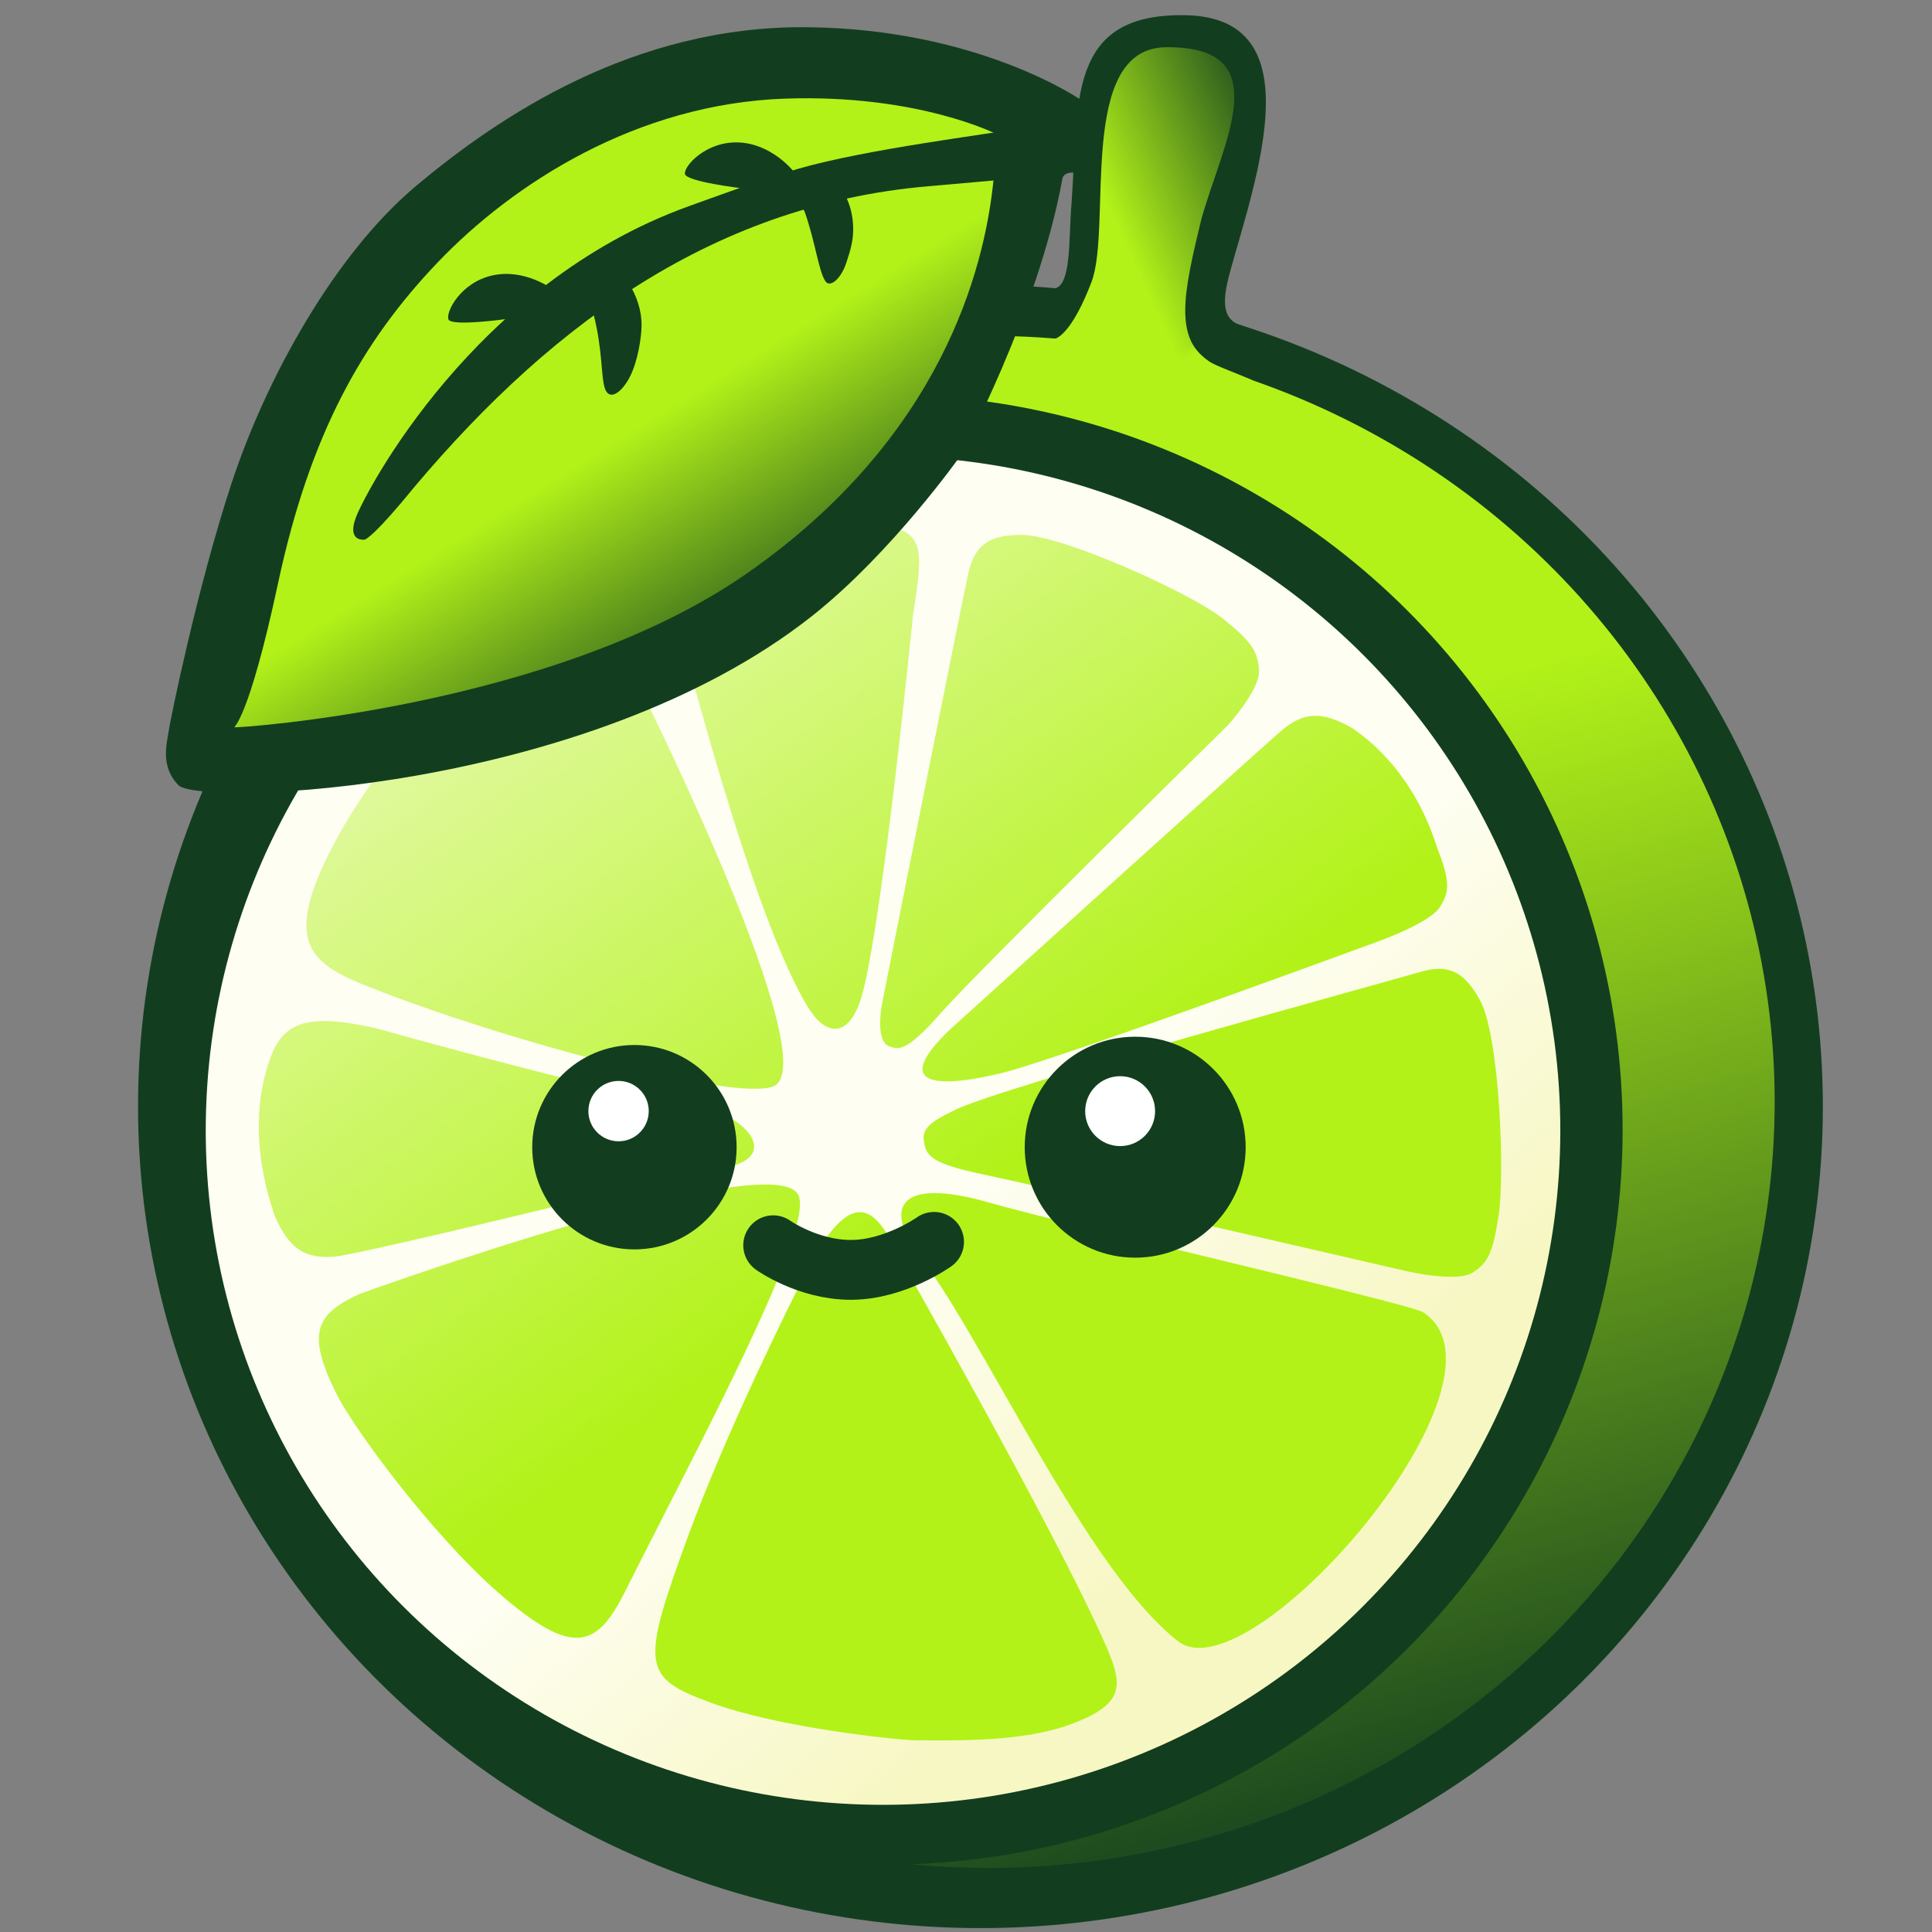 <svg xmlns="http://www.w3.org/2000/svg" xmlns:xlink="http://www.w3.org/1999/xlink" xml:space="preserve" version="1.1" viewBox="0 0 190.497 190.497"><rect x="0" y="0" width="190.497" height="190.497" fill="#808080" stroke="none"/><defs><linearGradient id="f"><stop offset="0" stop-color="#b2f219" stop-opacity="1"/><stop offset="1" stop-color="#b2f219" stop-opacity="0"/></linearGradient><linearGradient id="e"><stop offset="0" stop-color="#b2f219" stop-opacity="1"/><stop offset="1" stop-color="#b2f219" stop-opacity="0"/></linearGradient><linearGradient id="d"><stop offset="0" stop-color="#f7f7c4" stop-opacity="1"/><stop offset="1" stop-color="#fefef2" stop-opacity="1"/></linearGradient><linearGradient id="c"><stop offset="0" stop-color="#b2f219" stop-opacity="1"/><stop offset="1" stop-color="#b2f219" stop-opacity="0"/></linearGradient><linearGradient id="b"><stop offset="0" stop-color="#b2f219" stop-opacity="1"/><stop offset="1" stop-color="#b2f219" stop-opacity="0"/></linearGradient><linearGradient id="a"><stop offset="0" stop-color="#b2f219" stop-opacity="1"/><stop offset="1" stop-color="#b2f219" stop-opacity="0"/></linearGradient><linearGradient xlink:href="#a" id="g" x1="144.293" x2="173.668" y1="121.683" y2="228.172" gradientUnits="userSpaceOnUse"/><linearGradient xlink:href="#b" id="i" x1="101.344" x2="35.929" y1="171.075" y2="79.962" gradientUnits="userSpaceOnUse"/><linearGradient xlink:href="#c" id="t" x1="81.953" x2="97.606" y1="87.438" y2="112.669" gradientUnits="userSpaceOnUse"/><linearGradient xlink:href="#d" id="h" x1="141.714" x2="115.782" y1="190.05" y2="159.678" gradientUnits="userSpaceOnUse"/><linearGradient xlink:href="#e" id="s" x1="122.289" x2="140.786" y1="82.268" y2="73.884" gradientUnits="userSpaceOnUse"/><linearGradient xlink:href="#f" id="u" x1="126.276" x2="125.742" y1="86.488" y2="85.88" gradientUnits="userSpaceOnUse"/><linearGradient xlink:href="#b" id="j" x1="101.344" x2="35.929" y1="171.075" y2="79.962" gradientUnits="userSpaceOnUse"/><linearGradient xlink:href="#b" id="k" x1="101.344" x2="35.929" y1="171.075" y2="79.962" gradientUnits="userSpaceOnUse"/><linearGradient xlink:href="#b" id="l" x1="101.344" x2="35.929" y1="171.075" y2="79.962" gradientUnits="userSpaceOnUse"/><linearGradient xlink:href="#b" id="m" x1="101.344" x2="35.929" y1="171.075" y2="79.962" gradientUnits="userSpaceOnUse"/><linearGradient xlink:href="#b" id="n" x1="101.344" x2="35.929" y1="171.075" y2="79.962" gradientUnits="userSpaceOnUse"/><linearGradient xlink:href="#b" id="o" x1="101.344" x2="35.929" y1="171.075" y2="79.962" gradientUnits="userSpaceOnUse"/><linearGradient xlink:href="#b" id="p" x1="101.344" x2="35.929" y1="171.075" y2="79.962" gradientUnits="userSpaceOnUse"/><linearGradient xlink:href="#b" id="q" x1="101.344" x2="35.929" y1="171.075" y2="79.962" gradientUnits="userSpaceOnUse"/><linearGradient xlink:href="#b" id="r" x1="101.344" x2="35.929" y1="171.075" y2="79.962" gradientUnits="userSpaceOnUse"/></defs><g fill-opacity="1" stroke-linecap="round" stroke-linejoin="round" display="inline" transform="translate(-8.43 -51.85)"><ellipse fill="#123e1f" cx="105.103" cy="160.955" display="inline" paint-order="normal" rx="83.063" ry="81.008"/><ellipse fill="url(#g)" cx="105.915" cy="160.497" display="inline" rx="77.499" ry="75.533"/><ellipse fill="#123e1f" cx="95.707" cy="163.231" display="inline" paint-order="normal" rx="72.715" ry="72.482"/><ellipse fill="url(#h)" cx="95.497" cy="163.316" display="inline" paint-order="normal" rx="66.781" ry="66.492"/></g><g fill="url(#i)" fill-opacity="1" stroke-linecap="round" stroke-linejoin="round" display="inline" transform="translate(-8.43 -51.85)"><path d="M109.25 104.596c-3.33-.03-4.702.993-5.345 3.796-.642 2.803-8.455 42.17-8.455 42.17s-.86 3.978.701 4.467c.84.263 1.519.73 5.082-3.329 3.562-4.059 28.27-28.345 28.27-28.345s3.169-3.496 3.065-5.374c-.103-1.879-.7-2.843-3.52-5.104-3.198-2.566-15.842-8.247-19.799-8.281z" fill="url(#j)" display="inline"/><path d="M141.798 123.666c-3.018-1.738-4.857-1.634-7.057.258-2.2 1.891-32.571 29.369-32.571 29.369-6.387 6.064-.537 5.73 5.13 4.334 5.585-1.383 37.215-13.024 37.215-13.024s4.901-1.767 5.888-3.31c.988-1.542.998-2.614-.27-5.858-1.47-4.68-4.227-8.939-8.335-11.77z" fill="url(#k)" display="inline"/><path d="M154.367 150.485c-1.61-2.914-3.175-3.607-5.932-2.79-2.758.819-41.918 11.51-45.965 13.652-1.238.654-3.078 1.417-2.965 2.75.138 1.63.494 2.424 5.78 3.532 5.287 1.109 41.787 9.547 41.787 9.547s4.974 1.167 6.559.154c1.586-1.013 1.966-1.966 2.55-5.532.663-4.047.1-17.85-1.814-21.313z" fill="url(#l)" display="inline"/><path d="M148.768 181.25c-1.3-.854-35.451-8.707-42.724-10.802-9.22-2.655-10.589.536-6.715 5.574 6.125 7.965 16.296 30.733 25.277 37.669 7.111 5.491 34.266-25.804 24.162-32.44z" fill="url(#m)" display="inline"/><path d="M98.69 223.444c4.083.027 10.54.16 15.198-1.536 5.792-2.11 5.24-4.078 3.345-8.335-5.023-11.278-20.438-38.31-20.438-38.31-2.232-4.872-4.736-6.325-9.154 2.543-1.298 2.605-7.504 14.98-11.388 25.57-4.703 12.821-4.454 13.874 2.23 16.35 6.734 2.494 18.569 3.707 20.207 3.718z" fill="url(#n)" display="inline"/><path d="M87.201 169.802c-1.904-5.364-43.365 9.648-43.365 9.648-4.194 1.964-5.24 3.757-2.272 9.756 1.725 3.485 9.373 13.86 15.959 19.642 7.536 6.616 9.824 5.348 12.573-.136 6.85-13.666 18.445-35.133 17.105-38.91z" fill="url(#o)" display="inline"/><path d="M35.54 171.79c1.405 3.186 2.95 4.19 5.842 3.965 2.892-.224 36.333-8.506 36.333-8.506 9.146-.47 4.238-5.992-1.574-6.53-5.964-.552-30.41-7.419-30.41-7.419-7.95-1.867-9.768-.263-11.004 3.953-1.38 4.707-.827 9.825.812 14.537z" fill="url(#p)" display="inline"/><path d="M84.68 158.966c5.273-2.145-12.6-38.156-12.6-38.156-4.307-12.732-14.489-4.989-14.489-4.989-4.066 2.16-12.233 11.593-16.327 19.417-4.842 9.252-2.512 11.508 3.186 13.778 14.003 5.58 36.518 11.46 40.23 9.95z" fill="url(#q)" display="inline"/><path d="M79.185 105.985c-3.091 1.603-5.222 2.943-4.415 5.73 1.248 4.305 7.81 30.437 13.335 39.459 1.725 2.816 3.845 2.969 5.086-.456 2.026-5.589 5.262-38.234 5.262-38.234 1.11-7.248 1.284-8.513-4.905-9.11-5.492-.528-9.763.68-14.363 2.611z" fill="url(#r)" display="inline"/></g><g fill-opacity="1" display="inline" transform="translate(-8.43 -51.85)"><path d="M84.667 174.634s3.407 2.427 7.661 2.427c4.337 0 8.201-2.761 8.201-2.761" fill="none" stroke="#123e1f" stroke-dasharray="none" stroke-linecap="round" stroke-opacity="1" stroke-width="5.9" display="inline"/><g display="inline" transform="translate(-3.388 .35)"><circle fill="#123e1f" cx="123.749" cy="164.615" r="10.893" display="inline"/><circle fill="#fff" cx="122.264" cy="161.06" r="3.446" display="inline" paint-order="normal"/></g><circle fill="#123e1f" cx="70.985" cy="164.965" r="10.077" display="inline"/><circle fill="#fff" cx="69.421" cy="161.406" r="2.976" display="inline" paint-order="normal"/></g><g fill-opacity="1" stroke-linecap="round" stroke-linejoin="round" stroke-width="1" display="inline"><path d="M101.902 28.606s-2.964-.298 1.867-.152c1.948.059 1.567-4.906 1.9-8.609.683-9.827-.484-18.607 11.295-18.343 12.48.28 6.978 15.772 4.395 25.03-.73 2.617-1.106 4.91 1.005 5.546 2.631.794-.26 2.396-.814.337" fill="#123e1f" display="inline"/><path d="M112.605 85.195c.234-.119 1.627-.78 3.442-5.524 2.086-5.448-1.498-23.062 7.338-23.163 11.169-.128 5.584 9.44 3.493 16.978-1.759 7.28-2.744 11.78.865 14.089.668.427 4.084 1.527 5.603 2.56 2.316 1.574-22.388-.051-22.388-.051s-.576-3.588.702-4.702c.196-.17.754-.1.945-.187z" fill="url(#s)" display="inline" transform="translate(-8.43 -51.85)"/><path d="M106.735 9.95S96.658 2.847 79.56 2.682c-17.098-.165-30.396 8.838-38.49 15.611-8.095 6.773-14.869 19.08-18.255 29.405-3.387 10.325-6.03 23.293-6.195 24.45-.165 1.156-.842 3.453.991 5.285 2.044 2.044 40.224.858 62.445-16.684 7.846-6.195 14.62-15.777 14.62-15.777s7.664-14.127 10.077-27.34c.21-1.152 2.845-.489 2.747.289-1.42 11.277 2.199 2.203-.765-7.97z" fill="#123e1f" display="inline"/><path d="M106.693 65.076s-7.709-3.942-20.793-3.504c-14.72.493-26.907 8.408-34.284 16.12-7.46 7.798-12.613 16.944-15.76 31.623-2.96 13.8-4.42 14.165-4.296 14.248.124.082 31.43-1.902 50.48-15.15 19.342-13.451 23.391-30.166 24.296-38.314.415-3.732.357-5.023.357-5.023z" fill="url(#t)" display="inline" transform="translate(-8.43 -51.85)"/><path d="M98.998 12.883c-.826.26-13.539 1.797-20.299 3.76-3.174.922-6.756 2.24-10.772 3.685-21.238 7.644-31.89 28.21-32.824 30.664-.935 2.453.818 2.219.818 2.219s.467.117 3.68-3.68c13.69-16.71 30.081-29.28 51.93-31.168 16.093-1.392 5.257-.578 6.759-.772 6.605-.852.708-4.708.708-4.708z" fill="#123e1f" display="inline"/><path d="M54.42 28.471s-2.715-2.015-5.87-1.314c-3.153.701-4.642 3.65-4.321 4.351.321.701 5.753-.058 5.753-.058l1.781 1.49 3.388-2.687z" fill="#123e1f"/><path d="M60.932 26.537s2.349 2.316 2.326 5.547c-.008 1.188-.358 3.46-1.112 4.987-.828 1.676-2.084 2.505-2.508 1.22-.394-1.193-.21-3.736-1.082-7.176l-1.555-1.176 2.05-3.807zm17.233-9.731s-2.115-2.639-5.343-2.762c-3.229-.123-5.418 2.351-5.286 3.11.133.76 5.58 1.405 5.58 1.405l1.344 1.893 3.959-1.738zm2.692-.639s2.624 1.934 3.157 5.12c.339 2.022-.162 3.374-.57 4.633-.502 1.545-1.594 2.495-2.055 1.815-.677-.999-.974-3.793-2.03-6.809-.293-.876-1.858-.79-1.858-.79l3.464-1.873z" fill="#123e1f" display="inline"/><path d="M131.821 89.3c-.554-.266-3.393-1.258-4.23-1.852-.504-.358-.945-.765-1.255-1.169-.203-.265-.326-.537-.458-.767-.31-.536-1.652 2.05-1.652 2.05l7.134 2.008z" fill="url(#u)" transform="translate(-8.43 -51.85)"/></g></svg>